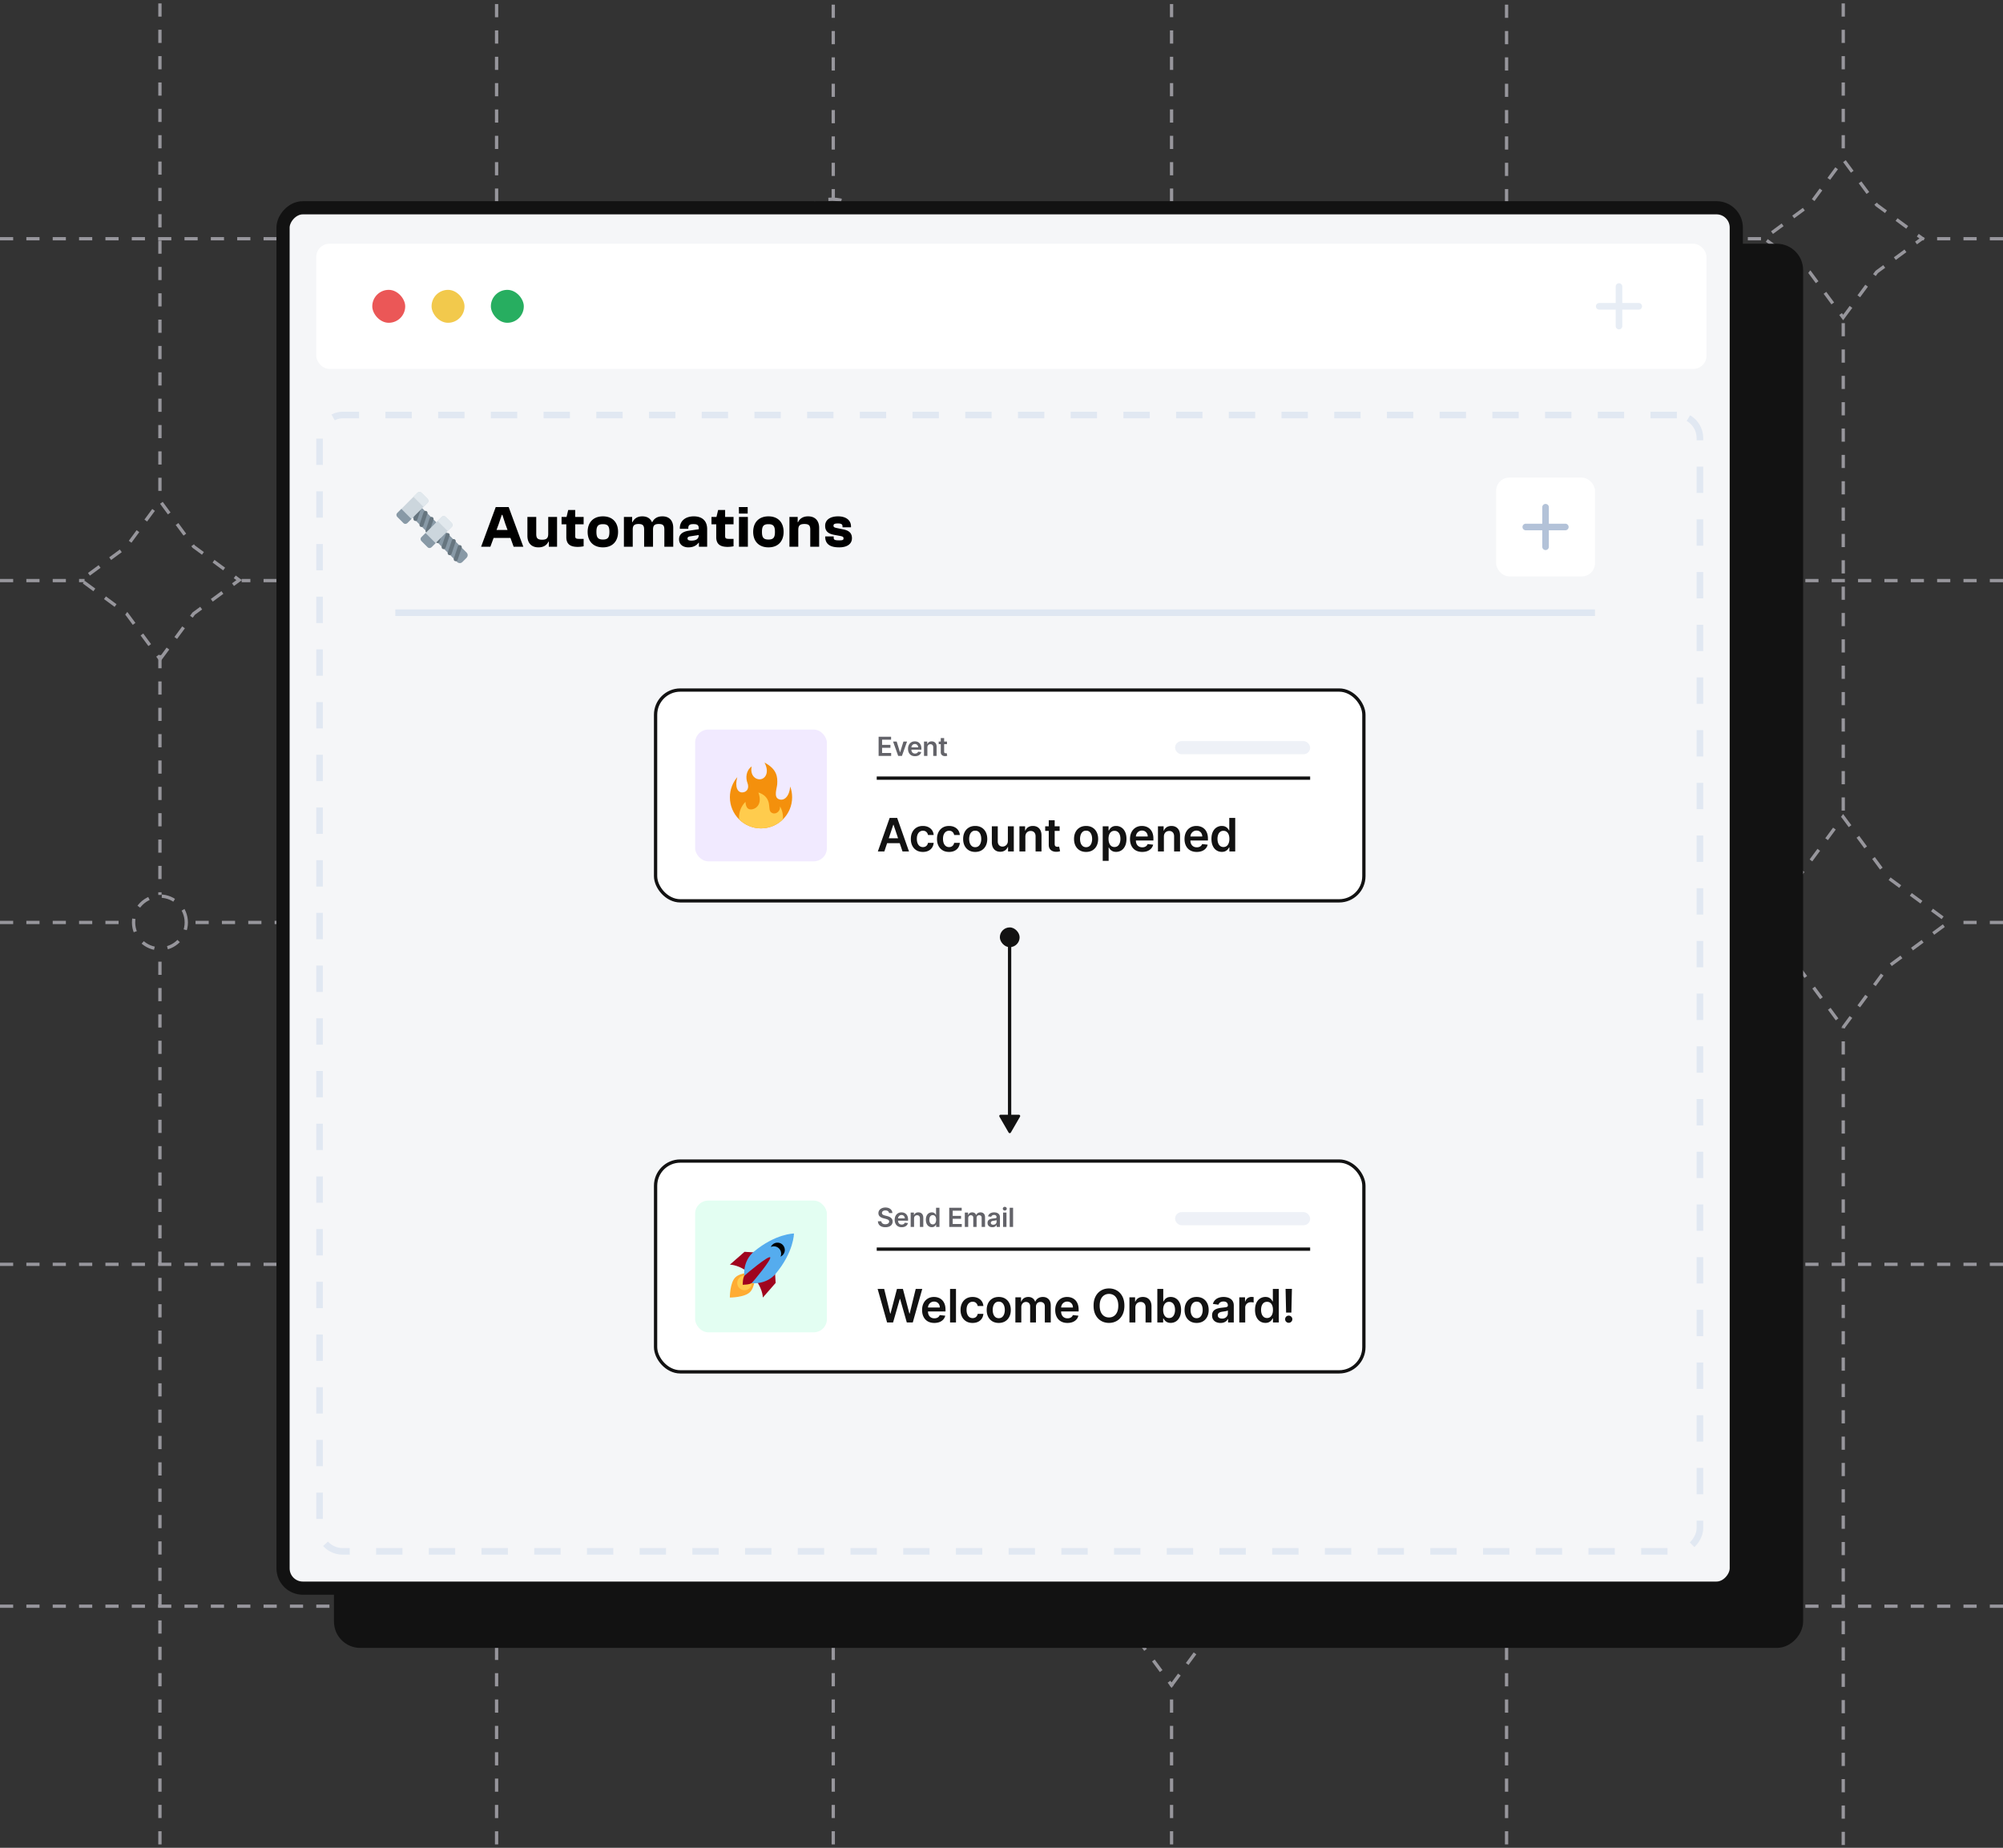 <svg xmlns="http://www.w3.org/2000/svg" xmlns:xlink="http://www.w3.org/1999/xlink" width="608" height="561" fill="none" xmlns:v="https://vecta.io/nano"><rect width="100%" height="100%" fill="#333333" stroke="none"/><style><![CDATA[.B{stroke:#121212}.C{fill:#fff}.D{fill:#121212}.E{fill:#8899a6}]]></style><g stroke="#97969c" stroke-dasharray="4 4"><path d="M559.504-30.96v78.64m0 544.473v-280.31m0-65.742V97.883M457.312-30.583l.001 402.045m0 220.516V396.135M355.621-30.772v164.794m0 457.954V510.73m0-293.993V461.13M252.93-30.583V60.16m0 531.811V84.463M150.739-30.77l-.001 373.693m0 249.057V425.995M48.547-30.962v183.828m0 439.102V288.95m0-90.065v72.831"/><path d="M0 487.649h330.227m277.773 0H379.607M0 383.856h112.263m495.737 0H469.346m-278.878 0h254.206M0 176.271h25.672m582.328 0H396.708m-80.708 0H73.358M0 280.063h39.48m568.521 0h-15.322m-65.324 0H57.12M0 72.478h239.558m368.442 0h-25.121m-48.339 0H265.522"/><use xlink:href="#C"/><path d="M559.48 96.396l10.183-13.818 13.817-10.182-13.817-10.182-10.183-13.818-10.182 13.818-13.818 10.182 13.818 10.182 10.182 13.818z"/><use xlink:href="#C" x="-307.019" y="-311.504"/><path d="M559.469 311.979l13.576-18.423 18.424-13.577-18.424-13.576-13.576-18.424-13.577 18.424-18.423 13.576 18.423 13.577 13.577 18.423zM150.754 423.886l16.97-23.03 23.03-16.97-23.03-16.971-16.97-23.029-16.971 23.029-23.029 16.971 23.029 16.97 16.971 23.03zm204.867-207.61l16.971-23.029 23.029-16.971-23.029-16.97-16.971-23.03-16.97 23.03-23.03 16.97 23.03 16.971 16.97 23.029z"/><circle r="12" transform="matrix(1 0 0 -1 457.246 383.856)"/><circle r="8" transform="matrix(1 0 0 -1 48.547 280.063)"/><circle r="12" transform="matrix(1 0 0 -1 252.598 72.478)"/></g><g transform="matrix(-1 0 0 1 543.328 74.001)"><rect x="-2" y="2" width="441.955" height="422.315" rx="6" class="D"/><rect x="-2" y="2" width="441.955" height="422.315" rx="6" stroke-width="4" class="B"/></g><g transform="matrix(-1 0 0 1 525.039 61.082)"><rect x="-2" y="2" width="441.12" height="419.085" rx="6" fill="#f5f6f8"/><rect x="-2" y="2" width="441.12" height="419.085" rx="6" stroke-width="4" class="B"/></g><rect x="96" y="74" width="422" height="38" rx="4" class="C"/><rect x="113" y="88" width="10" height="10" rx="5" fill="#eb5757"/><rect x="131" y="88" width="10" height="10" rx="5" fill="#f2c94c"/><rect x="149" y="88" width="10" height="10" rx="5" fill="#27ae60"/><g fill="#e7edf5"><path d="M492.438 87a1 1 0 1 0-2 0h2zm-2 12a1 1 0 1 0 2 0h-2zm0-12v12h2V87h-2z"/><path d="M497.437 94a1 1 0 1 0 .001-2l-.001 2zm-11.999-2a1 1 0 1 0-.001 2l.001-2zm12 0h-12l-.001 2h12l.001-2z"/></g><rect x="-1" y="1" width="419" height="345" rx="7" transform="matrix(-1 0 0 1 515 125)" fill="#f5f6f8"/><path d="M148.844 166l.99-2.682h5.112l.972 2.682h2.934l-4.446-12.06h-3.924L146.036 166h2.808zm2.556-6.966l.918-2.718h.18l.882 2.718.684 1.872h-3.348l.684-1.872zm12.059 7.146c1.584 0 2.538-.72 3.042-1.764h.09V166h2.502v-9.054h-2.682v5.13c0 1.368-.558 1.782-1.854 1.782-1.35 0-1.782-.45-1.782-1.71v-5.202h-2.682v5.742c0 1.926.99 3.492 3.366 3.492zm11.934-.144a9.52 9.52 0 0 0 1.764-.18v-2.25h-1.116c-1.17 0-1.44-.09-1.44-.882v-3.546h2.556v-2.232h-2.556v-2.106h-2.124l-.504 2.106h-1.512v2.232h1.44v3.852c0 2.142 1.134 3.006 3.492 3.006zm7.627.144c2.898 0 4.59-1.836 4.59-4.698 0-2.88-1.692-4.716-4.59-4.716-2.916 0-4.644 1.836-4.644 4.716 0 2.862 1.728 4.698 4.644 4.698zm0-2.376c-1.476 0-1.98-.576-1.98-2.322 0-1.764.504-2.34 1.98-2.34 1.458 0 1.962.576 1.962 2.34 0 1.746-.504 2.322-1.962 2.322zm9.045 2.196v-5.238c0-1.278.54-1.674 1.764-1.674 1.296 0 1.692.45 1.692 1.71V166h2.7v-5.202c0-1.314.522-1.71 1.746-1.71 1.314 0 1.692.45 1.692 1.71V166h2.7v-5.742c0-1.926-.954-3.492-3.294-3.492-1.674 0-2.574.774-3.078 1.764h-.09c-.45-1.062-1.386-1.764-2.934-1.764s-2.484.738-2.97 1.764h-.108v-1.584h-2.502V166h2.682zm16.901.18c1.674 0 2.592-.738 3.078-1.404h.108V166h2.502v-5.364c0-2.412-1.404-3.87-4.068-3.87-2.556 0-4.23 1.422-4.23 3.582v.198h2.574v-.198c0-.918.432-1.224 1.53-1.224 1.062 0 1.638.198 1.638 1.26v.288l-3.096.468c-1.872.288-2.88 1.152-2.88 2.556 0 1.638 1.242 2.484 2.844 2.484zm-.27-2.7c0-.378.252-.558.81-.648l2.592-.396c0 1.404-1.134 1.692-2.232 1.692-.792 0-1.17-.162-1.17-.648zm12.204 2.556a9.52 9.52 0 0 0 1.764-.18v-2.25h-1.116c-1.17 0-1.44-.09-1.44-.882v-3.546h2.556v-2.232h-2.556v-2.106h-2.124l-.504 2.106h-1.512v2.232h1.44v3.852c0 2.142 1.134 3.006 3.492 3.006zm6.057-10.116v-1.98h-2.682l.036 1.98h2.646zm.054 10.08v-9.054h-2.7V166h2.7zm6.258.18c2.898 0 4.59-1.836 4.59-4.698 0-2.88-1.692-4.716-4.59-4.716-2.916 0-4.644 1.836-4.644 4.716 0 2.862 1.728 4.698 4.644 4.698zm0-2.376c-1.476 0-1.98-.576-1.98-2.322 0-1.764.504-2.34 1.98-2.34 1.458 0 1.962.576 1.962 2.34 0 1.746-.504 2.322-1.962 2.322zm9.044 2.196v-5.13c0-1.368.558-1.782 1.854-1.782 1.368 0 1.782.45 1.782 1.71V166h2.7v-5.742c0-1.926-1.008-3.492-3.366-3.492-1.584 0-2.556.738-3.042 1.764h-.108v-1.584h-2.502V166h2.682zm12.401.18c2.502 0 3.888-1.08 3.888-2.772 0-1.476-.792-2.34-2.7-2.7l-1.656-.342c-1.08-.216-1.242-.342-1.242-.774s.252-.666 1.332-.666c1.152 0 1.404.324 1.404.918v.252h2.574v-.252c0-2.034-1.692-3.078-3.906-3.078-2.574 0-3.942 1.188-3.942 2.862s.972 2.43 2.754 2.754l1.368.252c1.206.216 1.458.324 1.458.81 0 .45-.18.612-1.278.612-1.314 0-1.71-.144-1.71-.81v-.378h-2.574v.054c0 2.196 1.386 3.258 4.23 3.258z" fill="#000"/><path d="M141.605 167.728l-15.494-15.494-2.877 2.877 15.494 15.494c.038.037.375.361.851.361.29 0 .568-.125.804-.361l1.222-1.222c.332-.333.607-1.048 0-1.655z" class="E"/><path d="M138.333 170.389c-.063 0-.129-.01-.193-.032a.61.61 0 0 1-.386-.773l1.222-3.666a.61.61 0 0 1 1.159.386l-1.222 3.667a.61.61 0 0 1-.58.418zm-1.833-1.833a.62.62 0 0 1-.193-.032.61.61 0 0 1-.386-.773l1.222-3.667a.61.61 0 1 1 1.159.387l-1.222 3.667a.61.61 0 0 1-.58.418zm-1.833-1.834a.63.63 0 0 1-.194-.031.61.61 0 0 1-.386-.773l1.222-3.667a.61.61 0 1 1 1.16.387l-1.223 3.666a.61.61 0 0 1-.579.418zm-1.834-1.833c-.063 0-.129-.01-.193-.032a.61.61 0 0 1-.386-.773l1.222-3.666a.61.61 0 0 1 1.159.386l-1.222 3.667a.61.61 0 0 1-.58.418zm-3.055-3.055a.62.62 0 0 1-.193-.032.61.61 0 0 1-.387-.773l1.223-3.667a.61.61 0 1 1 1.159.387l-1.222 3.667a.61.61 0 0 1-.58.418zM127.944 160c-.063 0-.129-.01-.193-.032a.61.61 0 0 1-.386-.773l1.222-3.666a.61.61 0 1 1 1.159.387l-1.222 3.666a.61.61 0 0 1-.58.418zm-1.833-1.833a.62.62 0 0 1-.193-.032.61.61 0 0 1-.386-.773l1.222-3.667a.61.61 0 1 1 1.159.387l-1.222 3.667a.61.61 0 0 1-.58.418z" fill="#66757f"/><path d="M127.944 164.278s-.611-.611 0-1.222l6.112-6.112s.611-.611 1.222 0l1.833 1.834s.611.611 0 1.222L131 166.111s-.611.611-1.222 0l-1.834-1.833z" fill="#ccd6dd"/><path d="M127.944 163.055c-.611.611 0 1.222 0 1.222l1.834 1.834c.611.611 1.222 0 1.222 0l1.222-1.222-3.055-3.056-1.223 1.222z" class="E"/><path d="M137.111 160c.611-.611 0-1.222 0-1.222l-1.833-1.834c-.611-.611-1.222 0-1.222 0l-1.223 1.223 3.056 3.055 1.222-1.222z" fill="#e1e8ed"/><path d="M120.611 156.945s-.611-.611 0-1.222l6.111-6.112s.611-.611 1.222 0l1.834 1.834s.611.611 0 1.222l-6.111 6.111s-.612.611-1.223 0l-1.833-1.833z" fill="#ccd6dd"/><path d="M120.611 155.722c-.611.611 0 1.222 0 1.222l1.833 1.834c.611.611 1.223 0 1.223 0l1.222-1.222-3.056-3.056-1.222 1.222z" class="E"/><path d="M129.778 152.667c.611-.611 0-1.222 0-1.222l-1.834-1.834c-.611-.611-1.222 0-1.222 0l-1.222 1.223 3.056 3.055 1.222-1.222z" fill="#e1e8ed"/><path stroke="#dfe7f2" stroke-width="2" d="M120 186.021h364.145"/><rect x="199" y="209.5" width="215" height="64" rx="7.5" class="C"/><path d="M268.437 258.5h-1.969l3.585-10.182h2.277l3.589 10.182h-1.969l-2.719-8.094h-.08l-2.714 8.094zm.064-3.992h5.37v1.481h-5.37v-1.481zm11.638 4.141c-.762 0-1.417-.167-1.964-.502s-.962-.797-1.257-1.387-.438-1.276-.438-2.048.149-1.46.447-2.054.72-1.06 1.263-1.392 1.193-.502 1.939-.502c.62 0 1.168.115 1.646.343s.863.545 1.148.96.448.891.487 1.442h-1.72a1.64 1.64 0 0 0-.497-.92c-.258-.249-.605-.373-1.039-.373a1.62 1.62 0 0 0-.969.298c-.279.196-.496.477-.652.845s-.228.809-.228 1.323c0 .52.076.968.228 1.342s.367.658.642.86a1.64 1.64 0 0 0 .979.299c.265 0 .502-.05.711-.15a1.43 1.43 0 0 0 .532-.442c.142-.192.24-.426.293-.701h1.72c-.043.54-.202 1.019-.477 1.437s-.649.739-1.123.974-1.031.348-1.671.348zm7.94 0c-.762 0-1.417-.167-1.964-.502s-.962-.797-1.257-1.387-.438-1.276-.438-2.048.149-1.46.448-2.054.719-1.06 1.262-1.392 1.194-.502 1.939-.502c.62 0 1.169.115 1.646.343s.863.545 1.148.96.448.891.488 1.442h-1.721a1.64 1.64 0 0 0-.497-.92c-.258-.249-.605-.373-1.039-.373a1.62 1.62 0 0 0-.969.298c-.279.196-.496.477-.652.845s-.228.809-.228 1.323c0 .52.076.968.228 1.342s.367.658.642.86a1.64 1.64 0 0 0 .979.299c.265 0 .502-.05.711-.15a1.43 1.43 0 0 0 .532-.442c.143-.192.24-.426.293-.701h1.721c-.044.54-.203 1.019-.478 1.437s-.649.739-1.123.974-1.031.348-1.671.348zm7.94 0c-.745 0-1.392-.164-1.939-.492s-.971-.787-1.272-1.377-.448-1.28-.448-2.068.149-1.48.448-2.074.725-1.053 1.272-1.382 1.194-.492 1.939-.492 1.392.164 1.939.492.97.789 1.268 1.382.452 1.285.452 2.074-.15 1.478-.452 2.068-.721 1.049-1.268 1.377-1.193.492-1.939.492zm.01-1.442c.405 0 .743-.111 1.014-.333s.474-.527.607-.905a3.7 3.7 0 0 0 .204-1.262c0-.468-.068-.89-.204-1.268s-.335-.685-.607-.91-.609-.338-1.014-.338c-.414 0-.759.113-1.034.338s-.475.529-.611.91a3.8 3.8 0 0 0-.199 1.268c0 .464.066.885.199 1.262s.339.68.611.905.62.333 1.034.333zm9.904-1.919v-4.424h1.8v7.636h-1.745v-1.357h-.08a2.3 2.3 0 0 1-.85 1.049c-.391.272-.873.407-1.447.407-.5 0-.943-.111-1.327-.333s-.68-.552-.895-.979-.323-.951-.323-1.561v-4.862h1.8v4.583c0 .484.132.869.397 1.154s.613.427 1.044.427c.266 0 .522-.064.771-.193a1.57 1.57 0 0 0 .611-.577c.163-.259.244-.582.244-.97zm5.31-1.262v4.474h-1.8v-7.636h1.721v1.297h.089a2.19 2.19 0 0 1 .84-1.019c.388-.252.867-.378 1.437-.378.527 0 .986.113 1.377.338s.7.552.915.98.326.946.323 1.556v4.862h-1.8v-4.584c0-.51-.132-.91-.397-1.198s-.625-.432-1.089-.432c-.315 0-.595.069-.84.208s-.433.333-.572.592-.204.572-.204.94zm10.405-3.162v1.392h-4.39v-1.392h4.39zm-3.306-1.83h1.8v7.169c0 .242.036.428.109.557s.176.212.298.258.259.07.408.07c.113 0 .215-.008.308-.025l.219-.045.303 1.407c-.096.034-.234.07-.413.11s-.391.063-.646.069c-.451.014-.857-.054-1.218-.203a1.9 1.9 0 0 1-.86-.706c-.209-.319-.311-.716-.308-1.194v-7.467zm11.335 9.615c-.746 0-1.392-.164-1.939-.492s-.971-.787-1.273-1.377-.447-1.28-.447-2.068.149-1.48.447-2.074.726-1.053 1.273-1.382 1.193-.492 1.939-.492 1.392.164 1.939.492a3.31 3.31 0 0 1 1.267 1.382c.302.594.453 1.285.453 2.074s-.151 1.478-.453 2.068a3.31 3.31 0 0 1-1.267 1.377c-.547.328-1.194.492-1.939.492zm.01-1.442c.404 0 .742-.111 1.014-.333s.474-.527.606-.905a3.7 3.7 0 0 0 .204-1.262c0-.468-.068-.89-.204-1.268s-.334-.685-.606-.91-.61-.338-1.014-.338c-.415 0-.759.113-1.034.338a2.04 2.04 0 0 0-.612.91 3.8 3.8 0 0 0-.199 1.268c0 .464.066.885.199 1.262a2.04 2.04 0 0 0 .612.905c.275.222.619.333 1.034.333zm5.036 4.157v-10.5h1.77v1.262h.105a3.29 3.29 0 0 1 .392-.591c.169-.212.398-.393.686-.542s.657-.229 1.104-.229c.59 0 1.122.151 1.596.453s.855.74 1.134 1.327.422 1.299.422 2.148c0 .838-.137 1.551-.413 2.138s-.649 1.034-1.123 1.342-1.011.462-1.611.462c-.437 0-.8-.073-1.089-.219s-.52-.321-.696-.527-.306-.406-.402-.591h-.075v4.067h-1.8zm1.765-6.682c0 .494.07.926.209 1.297s.346.662.612.87.593.309.974.309c.398 0 .731-.106.999-.319s.471-.508.607-.879a3.66 3.66 0 0 0 .209-1.278c0-.474-.068-.895-.204-1.263s-.338-.656-.607-.865-.603-.313-1.004-.313c-.385 0-.711.101-.979.303s-.473.486-.612.85-.204.794-.204 1.288zm10.226 3.967c-.766 0-1.427-.159-1.984-.477s-.979-.776-1.277-1.362-.448-1.285-.448-2.083c0-.786.149-1.475.448-2.069s.722-1.06 1.262-1.392 1.175-.502 1.905-.502c.47 0 .914.076 1.332.229s.792.381 1.114.696.58.716.765 1.203.279 1.061.279 1.73v.552h-6.26v-1.213h4.534c-.003-.345-.077-.651-.223-.92s-.35-.485-.612-.641-.56-.234-.905-.234a1.75 1.75 0 0 0-.969.269c-.278.175-.496.407-.651.696a1.99 1.99 0 0 0-.234.939v1.059c0 .444.081.826.244 1.144s.389.557.681.726.633.248 1.024.248c.262 0 .499-.036.711-.109s.396-.187.552-.333.273-.327.353-.542l1.68.189a2.61 2.61 0 0 1-.607 1.163c-.295.328-.672.583-1.133.766s-.988.268-1.581.268zm6.578-4.623v4.474h-1.8v-7.636h1.72v1.297h.09c.175-.427.456-.767.84-1.019s.867-.378 1.437-.378c.527 0 .986.113 1.377.338s.699.552.915.98.326.946.323 1.556v4.862h-1.8v-4.584c0-.51-.132-.91-.398-1.198-.261-.288-.624-.432-1.088-.432-.315 0-.595.069-.841.208s-.432.333-.571.592-.204.572-.204.94zm9.972 4.623c-.766 0-1.427-.159-1.984-.477s-.979-.776-1.277-1.362-.448-1.285-.448-2.083c0-.786.149-1.475.448-2.069s.722-1.06 1.262-1.392 1.175-.502 1.905-.502c.47 0 .914.076 1.332.229s.792.381 1.114.696.58.716.765 1.203.279 1.061.279 1.73v.552h-6.26v-1.213h4.535c-.004-.345-.078-.651-.224-.92s-.35-.485-.612-.641-.56-.234-.905-.234c-.367 0-.691.09-.969.269s-.495.407-.651.696a1.99 1.99 0 0 0-.234.939v1.059c0 .444.081.826.244 1.144s.389.557.681.726.633.248 1.024.248c.262 0 .499-.036.711-.109s.396-.187.552-.333.273-.327.353-.542l1.68.189a2.62 2.62 0 0 1-.606 1.163c-.295.328-.673.583-1.134.766s-.988.268-1.581.268zm7.612-.015c-.6 0-1.137-.154-1.611-.462s-.848-.756-1.123-1.342-.413-1.3-.413-2.138c0-.849.139-1.565.418-2.148s.661-1.029 1.138-1.327a2.92 2.92 0 0 1 1.596-.453c.447 0 .815.076 1.104.229s.517.33.686.542.3.406.393.591h.074v-3.808h1.805V258.5h-1.77v-1.203h-.109a3.11 3.11 0 0 1-.403.591c-.176.206-.408.382-.696.527s-.651.219-1.089.219zm.502-1.476c.381 0 .706-.103.975-.309s.472-.498.611-.87.209-.803.209-1.297-.07-.923-.209-1.288-.338-.648-.606-.85-.592-.303-.98-.303c-.401 0-.736.104-1.004.313s-.471.497-.607.865a3.63 3.63 0 0 0-.203 1.263c0 .477.067.903.203 1.278s.343.664.612.879.605.319.999.319z" class="D"/><path d="M266.699 229.5v-5.818h3.784v.883h-2.73v1.58h2.534v.883h-2.534v1.588h2.753v.884h-3.807zm8.632-4.364l-1.554 4.364h-1.137l-1.554-4.364h1.097l1.003 3.242h.045l1.006-3.242h1.094zm2.415 4.449c-.438 0-.816-.091-1.134-.273a1.84 1.84 0 0 1-.73-.778c-.171-.337-.256-.734-.256-1.19 0-.449.085-.843.256-1.182a1.94 1.94 0 0 1 .721-.796c.309-.191.672-.286 1.089-.286.269 0 .522.043.761.13s.453.218.636.398.332.409.438.687.159.607.159.989v.315h-3.577v-.693h2.591c-.002-.197-.044-.372-.128-.525s-.2-.278-.349-.367-.32-.133-.517-.133c-.21 0-.395.051-.554.153s-.283.233-.372.398a1.15 1.15 0 0 0-.134.537v.605a1.43 1.43 0 0 0 .139.653c.093.18.223.318.39.415s.361.142.585.142c.149 0 .285-.021.406-.062a.9.9 0 0 0 .315-.191c.089-.083.157-.186.202-.309l.96.108c-.06.253-.176.475-.346.664a1.69 1.69 0 0 1-.648.438c-.263.102-.564.153-.903.153zm3.758-2.642v2.557h-1.028v-4.364h.983v.742h.051c.1-.244.26-.439.48-.583s.495-.215.821-.215c.301 0 .564.064.787.193s.4.315.523.559.186.541.184.89v2.778h-1.028v-2.619c0-.292-.076-.52-.227-.685s-.357-.247-.622-.247a.96.96 0 0 0-.48.119c-.139.078-.248.191-.327.338s-.117.327-.117.537zm5.946-1.807v.796h-2.509v-.796h2.509zm-1.889-1.045h1.028v4.097c0 .138.021.244.063.318a.33.33 0 0 0 .17.147c.07.027.148.04.233.04.064 0 .123-.005.176-.014l.125-.026.173.804c-.054.019-.133.04-.235.063s-.224.036-.37.04c-.257.007-.489-.032-.696-.117a1.08 1.08 0 0 1-.491-.403c-.119-.182-.178-.409-.176-.682v-4.267z" fill="#636369"/><path d="M266.125 236.244h131.563" class="B"/><rect x="211" y="221.5" width="40" height="40" rx="4" fill="#f1eaff"/><g clip-path="url(#A)"><path d="M240.445 242.056c0-1.146-.204-2.244-.578-3.26-.256 2.994-1.852 4.531-3.52 3.815-1.562-.671-.509-3.287-.431-4.535.131-2.116-.007-4.539-3.851-6.553 1.597 3.056.185 4.954-1.296 5.07-1.643.128-3.148-1.412-2.593-3.912-1.799 1.325-1.851 3.556-1.296 5 .579 1.504-.023 2.754-1.435 2.893-1.578.156-2.454-1.689-1.646-4.629-1.399 1.647-2.243 3.78-2.243 6.111 0 5.216 4.228 9.444 9.444 9.444s9.445-4.228 9.445-9.444z" fill="#f4900c"/><path d="M236.775 244.832c.082 1.714-1.423 2.385-2.233 2.061-1.17-.468-.856-1.273-1.157-2.94s-1.459-2.823-3.172-3.333c1.25 3.518-.692 4.815-1.711 5.047-1.04.236-2.085-.001-2.204-2.226-1.213 1.207-1.965 2.879-1.965 4.725 0 .205.013.406.031.606 1.706 1.685 4.048 2.728 6.636 2.728a9.41 9.41 0 0 0 6.636-2.728l.031-.606a6.64 6.64 0 0 0-.892-3.334z" fill="#ffcc4d"/></g><rect x="356.688" y="225" width="41" height="4" rx="2" fill="#eef1f7"/><rect x="199" y="209.5" width="215" height="64" rx="7.5" class="B"/><rect x="199" y="352.5" width="215" height="64" rx="7.5" class="C"/><path d="M269.272 401.5l-2.874-10.182h1.984l1.835 7.482h.094l1.959-7.482h1.805l1.963 7.487h.09l1.834-7.487h1.984l-2.874 10.182h-1.819l-2.039-7.144h-.079l-2.043 7.144h-1.82zm14.335.149c-.766 0-1.427-.159-1.984-.477s-.979-.776-1.278-1.362-.447-1.285-.447-2.083c0-.786.149-1.475.447-2.069s.723-1.06 1.263-1.392 1.175-.502 1.904-.502c.471 0 .915.076 1.333.229a3 3 0 0 1 1.113.696c.325.315.58.716.766 1.203s.278 1.061.278 1.73v.552h-6.259v-1.213h4.534c-.003-.345-.078-.651-.223-.92s-.35-.485-.612-.641-.56-.234-.905-.234a1.75 1.75 0 0 0-.969.269 1.84 1.84 0 0 0-.652.696c-.152.285-.23.598-.233.939v1.059c0 .444.081.826.243 1.144a1.74 1.74 0 0 0 .682.726c.291.165.633.248 1.024.248.261 0 .498-.036.711-.109a1.56 1.56 0 0 0 .551-.333c.156-.146.274-.327.353-.542l1.681.189a2.61 2.61 0 0 1-.607 1.163 2.97 2.97 0 0 1-1.133.766c-.461.179-.988.268-1.581.268zm6.578-10.331V401.5h-1.8v-10.182h1.8zm5.041 10.331c-.762 0-1.417-.167-1.963-.502a3.35 3.35 0 0 1-1.258-1.387c-.292-.593-.438-1.276-.438-2.048s.149-1.46.448-2.054.719-1.06 1.262-1.392 1.194-.502 1.939-.502c.62 0 1.169.115 1.646.343s.863.545 1.148.96.448.891.488 1.442h-1.721a1.64 1.64 0 0 0-.497-.92c-.258-.249-.605-.373-1.039-.373a1.62 1.62 0 0 0-.969.298c-.279.196-.496.477-.652.845s-.228.809-.228 1.323c0 .52.076.968.228 1.342s.367.658.642.86a1.64 1.64 0 0 0 .979.299c.265 0 .502-.05.711-.15a1.42 1.42 0 0 0 .532-.442c.143-.192.24-.426.293-.701h1.721c-.043.54-.203 1.019-.478 1.437s-.649.739-1.123.974-1.031.348-1.671.348zm7.94 0c-.745 0-1.392-.164-1.939-.492a3.34 3.34 0 0 1-1.272-1.377c-.299-.59-.448-1.28-.448-2.068s.149-1.48.448-2.074.726-1.053 1.272-1.382 1.194-.492 1.939-.492 1.392.164 1.939.492.97.789 1.268 1.382.452 1.285.452 2.074-.15 1.478-.452 2.068-.721 1.049-1.268 1.377-1.193.492-1.939.492zm.01-1.442c.405 0 .743-.111 1.015-.333s.473-.527.606-.905a3.7 3.7 0 0 0 .204-1.262c0-.468-.068-.89-.204-1.268s-.335-.685-.606-.91-.61-.338-1.015-.338c-.414 0-.759.113-1.034.338s-.475.529-.611.91a3.8 3.8 0 0 0-.199 1.268c0 .464.066.885.199 1.262s.339.68.611.905.62.333 1.034.333zm5.037 1.293v-7.636h1.72v1.297h.09c.159-.437.422-.779.79-1.024s.807-.373 1.318-.373c.517 0 .952.126 1.307.378s.61.588.756 1.019h.079c.169-.424.454-.762.855-1.014s.884-.383 1.437-.383c.703 0 1.276.222 1.72.666s.667 1.092.667 1.944v5.126h-1.805v-4.847c0-.474-.126-.821-.378-1.039s-.56-.333-.925-.333c-.434 0-.774.135-1.019.407s-.363.618-.363 1.049v4.763h-1.765v-4.922c0-.394-.119-.709-.358-.944s-.543-.353-.924-.353a1.31 1.31 0 0 0-.706.198c-.212.13-.381.314-.507.552s-.189.511-.189.826v4.643h-1.8zm15.805.149c-.765 0-1.427-.159-1.984-.477s-.979-.776-1.277-1.362-.448-1.285-.448-2.083c0-.786.149-1.475.448-2.069s.722-1.06 1.263-1.392 1.175-.502 1.904-.502c.47 0 .914.076 1.332.229s.792.381 1.114.696.58.716.765 1.203.279 1.061.279 1.73v.552h-6.26v-1.213h4.535c-.004-.345-.078-.651-.224-.92s-.35-.485-.612-.641-.56-.234-.904-.234c-.368 0-.692.09-.97.269s-.495.407-.651.696a1.99 1.99 0 0 0-.234.939v1.059c0 .444.081.826.244 1.144s.389.557.681.726.633.248 1.024.248c.262 0 .499-.036.711-.109s.396-.187.552-.333.273-.327.353-.542l1.68.189a2.62 2.62 0 0 1-.606 1.163c-.295.328-.673.583-1.134.766s-.988.268-1.581.268zm17.288-5.24c0 1.097-.205 2.037-.616 2.819s-.964 1.375-1.67 1.79-1.5.621-2.392.621-1.69-.207-2.396-.621-1.26-1.016-1.671-1.795-.611-1.72-.611-2.814.204-2.035.611-2.814.968-1.38 1.671-1.795 1.505-.621 2.396-.621 1.689.207 2.392.621 1.262 1.013 1.67 1.795.616 1.717.616 2.814zm-1.854 0c0-.772-.121-1.423-.363-1.954s-.57-.936-.994-1.208-.913-.412-1.467-.412-1.042.137-1.466.412-.758.675-1 1.208-.358 1.182-.358 1.954.12 1.425.358 1.959.575.933 1 1.208.913.408 1.466.408 1.043-.136 1.467-.408.756-.678.994-1.208.363-1.187.363-1.959zm5.178.617v4.474h-1.799v-7.636h1.72v1.297h.089c.176-.427.456-.767.841-1.019s.866-.378 1.436-.378c.527 0 .986.113 1.378.338s.699.552.914.98.327.946.323 1.556v4.862h-1.799v-4.584c0-.51-.133-.91-.398-1.198s-.625-.432-1.089-.432c-.315 0-.595.069-.84.208s-.433.333-.572.592-.204.572-.204.94zm6.672 4.474v-10.182h1.799v3.808h.075c.093-.185.224-.382.393-.591s.397-.393.686-.542.656-.229 1.103-.229c.59 0 1.122.151 1.596.453s.855.74 1.134 1.327.422 1.299.422 2.148c0 .838-.137 1.551-.412 2.138s-.65 1.034-1.124 1.342-1.011.462-1.611.462c-.437 0-.8-.073-1.088-.219a2.18 2.18 0 0 1-.696-.527c-.173-.208-.307-.406-.403-.591h-.105v1.203h-1.769zm1.764-3.818c0 .494.07.926.209 1.297s.347.662.612.87.593.309.974.309c.398 0 .731-.106.999-.319s.471-.508.607-.879a3.66 3.66 0 0 0 .209-1.278c0-.474-.068-.895-.204-1.263s-.338-.656-.607-.865-.603-.313-1.004-.313c-.384 0-.711.101-.979.303s-.473.486-.612.85-.204.794-.204 1.288zm10.165 3.967c-.745 0-1.392-.164-1.939-.492a3.34 3.34 0 0 1-1.272-1.377c-.299-.59-.448-1.28-.448-2.068s.149-1.48.448-2.074.726-1.053 1.272-1.382 1.194-.492 1.939-.492 1.392.164 1.939.492.97.789 1.268 1.382.452 1.285.452 2.074-.15 1.478-.452 2.068-.721 1.049-1.268 1.377-1.193.492-1.939.492zm.01-1.442c.405 0 .743-.111 1.014-.333s.474-.527.607-.905a3.7 3.7 0 0 0 .204-1.262c0-.468-.068-.89-.204-1.268s-.335-.685-.607-.91-.609-.338-1.014-.338c-.414 0-.759.113-1.034.338s-.475.529-.611.91a3.8 3.8 0 0 0-.199 1.268c0 .464.066.885.199 1.262s.339.68.611.905.62.333 1.034.333zm7.234 1.447a3.19 3.19 0 0 1-1.307-.258c-.385-.176-.69-.435-.915-.776s-.333-.762-.333-1.263c0-.431.08-.787.239-1.069a1.85 1.85 0 0 1 .651-.676c.275-.169.585-.296.93-.383s.707-.154 1.078-.193l1.089-.125c.279-.04.481-.099.607-.179s.194-.21.194-.383v-.029c0-.375-.111-.665-.333-.87s-.542-.309-.96-.309c-.441 0-.79.096-1.049.289s-.428.419-.517.681l-1.68-.239c.132-.464.351-.852.656-1.163a2.86 2.86 0 0 1 1.118-.706c.441-.159.928-.239 1.462-.239.368 0 .734.043 1.099.129s.697.229.999.428.544.462.726.8.278.761.278 1.268v5.111h-1.73v-1.049h-.059a2.22 2.22 0 0 1-.463.597c-.195.182-.442.329-.741.442s-.641.164-1.039.164zm.468-1.322a1.96 1.96 0 0 0 .939-.214c.265-.146.469-.338.612-.577s.219-.499.219-.78v-.9a.87.87 0 0 1-.289.129c-.132.04-.281.075-.447.104l-.492.08-.423.06c-.268.036-.509.096-.721.179s-.379.199-.502.348-.184.334-.184.566c0 .332.121.582.363.751s.55.254.925.254zm5.234 1.168v-7.636h1.745v1.272h.08c.139-.44.377-.78.715-1.019s.731-.363 1.169-.363l.333.015c.126.007.23.018.313.035v1.656a1.85 1.85 0 0 0-.363-.07c-.162-.023-.32-.035-.472-.035-.328 0-.623.071-.885.214s-.462.333-.612.582-.223.535-.223.86v4.489h-1.8zm7.93.134c-.6 0-1.137-.154-1.611-.462s-.848-.756-1.123-1.342-.413-1.3-.413-2.138c0-.849.139-1.565.418-2.148s.661-1.029 1.138-1.327a2.92 2.92 0 0 1 1.596-.453c.448 0 .815.076 1.104.229s.517.33.686.542.3.406.393.591h.074v-3.808h1.805V401.5h-1.77v-1.203h-.109c-.093.185-.227.383-.403.591s-.408.382-.696.527-.651.219-1.089.219zm.502-1.476c.381 0 .706-.103.975-.309s.472-.498.611-.87.209-.803.209-1.297-.07-.923-.209-1.288-.338-.648-.606-.85-.592-.303-.98-.303c-.401 0-.736.104-1.004.313s-.471.497-.607.865-.203.789-.203 1.263.068.903.203 1.278.343.664.612.879.605.319.999.319zm7.545-8.84l-.164 7.189h-1.601l-.159-7.189h1.924zm-.964 10.291c-.302 0-.561-.106-.776-.318s-.318-.47-.318-.775c0-.299.106-.554.318-.766s.474-.318.776-.318a1.05 1.05 0 0 1 .765.318c.219.212.328.467.328.766a1.02 1.02 0 0 1-.154.551 1.14 1.14 0 0 1-.397.398 1.05 1.05 0 0 1-.542.144z" class="D"/><path d="M269.861 368.281c-.027-.248-.138-.441-.335-.579s-.449-.208-.762-.208c-.219 0-.408.033-.565.1s-.278.156-.361.27-.126.243-.128.389c0 .121.028.226.083.315s.133.165.23.227a1.59 1.59 0 0 0 .321.154c.117.042.236.077.355.105l.545.136c.22.051.431.121.634.208s.387.197.548.329a1.46 1.46 0 0 1 .386.48c.095.188.143.408.143.659a1.58 1.58 0 0 1-.262.901c-.174.258-.426.459-.755.605s-.725.216-1.191.216c-.452 0-.845-.07-1.179-.21s-.591-.345-.778-.614-.286-.596-.301-.983h1.037a.88.88 0 0 0 .187.506c.11.134.253.235.429.301s.377.1.597.1c.229 0 .43-.035.602-.103s.311-.166.409-.29a.7.7 0 0 0 .151-.437c-.002-.152-.047-.277-.134-.375s-.209-.184-.366-.25-.338-.129-.546-.182l-.662-.17c-.479-.123-.858-.31-1.136-.56s-.415-.586-.415-1.003a1.5 1.5 0 0 1 .278-.9c.188-.258.443-.458.765-.6s.686-.216 1.093-.216c.413 0 .775.072 1.086.216s.557.34.735.594a1.52 1.52 0 0 1 .276.869h-1.014zm3.84 4.304c-.438 0-.816-.091-1.134-.273a1.84 1.84 0 0 1-.73-.778c-.171-.337-.256-.734-.256-1.19 0-.449.085-.843.256-1.182a1.94 1.94 0 0 1 .721-.796c.309-.191.672-.286 1.089-.286.269 0 .522.043.761.13s.453.218.636.398.332.409.438.687.159.607.159.989v.315h-3.577v-.693h2.591c-.002-.197-.044-.372-.128-.525s-.2-.278-.349-.367-.32-.133-.517-.133c-.21 0-.395.051-.554.153s-.283.233-.372.398a1.15 1.15 0 0 0-.134.537v.605a1.43 1.43 0 0 0 .139.653c.093.18.223.318.39.415s.361.142.585.142c.149 0 .285-.021.406-.062a.9.9 0 0 0 .315-.191c.089-.083.157-.186.202-.309l.96.108c-.06.253-.176.475-.346.664a1.69 1.69 0 0 1-.648.438c-.263.102-.564.153-.903.153zm3.758-2.642v2.557h-1.028v-4.364h.983v.742h.051c.1-.244.26-.439.48-.583s.495-.215.821-.215c.301 0 .564.064.787.193s.4.315.523.559.186.541.184.89v2.778h-1.028v-2.619c0-.292-.076-.52-.227-.685s-.357-.247-.622-.247a.96.96 0 0 0-.48.119c-.139.078-.248.191-.327.338s-.117.327-.117.537zm5.386 2.634c-.343 0-.649-.088-.92-.265s-.485-.431-.642-.767-.236-.742-.236-1.221c0-.485.079-.894.239-1.227s.377-.588.65-.759.577-.258.912-.258c.256 0 .466.043.631.13s.295.189.392.31a1.91 1.91 0 0 1 .224.338h.043v-2.176h1.031v5.818h-1.011v-.688h-.063a1.77 1.77 0 0 1-.23.339c-.1.117-.233.217-.398.301s-.372.125-.622.125zm.287-.844a.89.89 0 0 0 .557-.176c.153-.12.27-.285.349-.497a2.1 2.1 0 0 0 .12-.742c0-.282-.04-.527-.12-.736a1.04 1.04 0 0 0-.346-.485c-.152-.116-.338-.174-.56-.174a.91.91 0 0 0-.574.179c-.153.12-.269.284-.346.495a2.06 2.06 0 0 0-.117.721c0 .273.039.516.117.73a1.14 1.14 0 0 0 .349.503.9.9 0 0 0 .571.182zm5.003.767v-5.818h3.784v.883h-2.73v1.58h2.534v.883h-2.534v1.588h2.753v.884h-3.807zm4.734 0v-4.364h.983v.742h.051c.091-.25.241-.445.452-.585a1.31 1.31 0 0 1 .752-.213c.296 0 .545.072.748.215a1.13 1.13 0 0 1 .431.583h.046c.096-.243.259-.436.488-.58s.505-.218.821-.218c.402 0 .73.126.983.38s.381.624.381 1.111v2.929h-1.031v-2.77c0-.271-.072-.469-.216-.594a.77.77 0 0 0-.528-.19c-.249 0-.443.078-.583.233s-.207.353-.207.599v2.722h-1.009v-2.812c0-.226-.068-.406-.204-.54s-.311-.202-.529-.202c-.147 0-.282.038-.403.114s-.218.179-.29.315-.108.292-.108.472v2.653h-1.028zm8.355.088c-.276 0-.525-.049-.747-.148s-.394-.248-.523-.443-.19-.435-.19-.721c0-.247.045-.45.136-.611a1.06 1.06 0 0 1 .372-.387 1.9 1.9 0 0 1 .532-.218c.198-.051.404-.088.616-.111l.622-.071a.94.94 0 0 0 .347-.102c.074-.048.111-.121.111-.219v-.017c0-.214-.064-.38-.191-.497s-.309-.177-.548-.177c-.252 0-.452.055-.599.165a.82.82 0 0 0-.296.389l-.96-.136a1.54 1.54 0 0 1 .375-.665c.174-.18.387-.314.639-.403s.53-.136.835-.136c.211 0 .42.024.628.073s.399.131.571.245.311.264.415.457.159.435.159.725v2.92h-.989v-.599h-.034c-.062.121-.15.234-.264.34s-.253.189-.423.253-.367.094-.594.094zm.267-.756a1.11 1.11 0 0 0 .537-.122c.152-.083.268-.193.349-.329s.125-.285.125-.446v-.515a.46.46 0 0 1-.164.074 2.26 2.26 0 0 1-.256.06l-.281.045-.242.035c-.153.02-.29.054-.412.102a.68.68 0 0 0-.287.199c-.07.083-.105.191-.105.324 0 .189.069.332.208.429s.314.144.528.144zm2.991.668v-4.364h1.029v4.364h-1.029zm.517-4.983c-.163 0-.303-.054-.42-.162a.52.52 0 0 1-.176-.395c0-.155.058-.287.176-.395a.59.59 0 0 1 .42-.164c.165 0 .305.054.421.164a.52.52 0 0 1 .176.395c0 .154-.059.285-.176.395s-.256.162-.421.162zm2.518-.835v5.818h-1.029v-5.818h1.029z" fill="#636369"/><path d="M266.125 379.244h131.563" class="B"/><rect x="211" y="364.5" width="40" height="40" rx="4" fill="#e3fef2"/><g clip-path="url(#B)"><path d="M221.556 383.945l4.444-3.889 8.889.555.556 8.889-3.889 4.445s0-3.333-3.334-6.667-6.666-3.333-6.666-3.333z" fill="#a0041e"/><path d="M221.541 393.944s-.02-4.433 1.658-6.111 6.134-1.563 6.134-1.563 0 4.341-1.667 6.007-6.125 1.667-6.125 1.667z" fill="#ffac33"/><path d="M226 391.722c1.227 0 2.222-.995 2.222-2.222s-.995-2.223-2.222-2.223-2.223.995-2.223 2.223.995 2.222 2.223 2.222z" fill="#ffcc4d"/><path d="M241 374.5s-5.556 0-12.223 5.556c-3.333 2.777-3.333 7.777-2.222 8.888s6.111 1.112 8.889-2.222C241 380.056 241 374.5 241 374.5z" fill="#55acee"/><path d="M235.999 377.277a2.22 2.22 0 0 0-2.022 1.311c.278-.126.586-.2.911-.2 1.227 0 2.222.995 2.222 2.223 0 .325-.073.632-.199.911a2.22 2.22 0 0 0 1.311-2.022c0-1.228-.995-2.223-2.223-2.223z" fill="#000"/><path d="M225.444 390.056s0-2.222.556-2.778 7.223-6.11 7.778-5.555-5.001 7.222-5.556 7.777-2.778.556-2.778.556z" fill="#a0041e"/></g><rect x="356.688" y="368" width="41" height="4" rx="2" fill="#eef1f7"/><rect x="199" y="352.5" width="215" height="64" rx="7.5" class="B"/><g class="D"><rect x="303.5" y="281.564" width="6" height="6" rx="3"/><path d="M306.844 343.834a.4.4 0 0 1-.692 0l-2.772-4.8a.4.4 0 0 1 .347-.6h5.542a.4.4 0 0 1 .347.6l-2.772 4.8z"/></g><path d="M306.461 287.139v54.185" class="B"/><rect x="454.148" y="145" width="30" height="30" rx="4" class="C"/><g fill="#b3c2d8"><path d="M470.148 154a1 1 0 1 0-2 0h2zm-2 12a1 1 0 1 0 2 0h-2zm0-12v12h2v-12h-2z"/><path d="M475.148 161a1 1 0 1 0 0-2v2zm-12-2a1 1 0 1 0 0 2v-2zm12 0h-12v2h12v-2z"/></g><rect x="-1" y="1" width="419" height="345" rx="7" transform="matrix(-1 0 0 1 515 125)" stroke="#e1e8f2" stroke-width="2" stroke-dasharray="8 8"/><defs><clipPath id="A"><path transform="translate(221 231.5)" d="M0 0h20v20H0z" class="C"/></clipPath><clipPath id="B"><path transform="translate(221 374.5)" d="M0 0h20v20H0z" class="C"/></clipPath><path id="C" d="M355.621 511.63l10.182-13.818 13.818-10.182-13.818-10.182-10.182-13.818-10.182 13.818-13.818 10.182 13.818 10.182 10.182 13.818z"/></defs></svg>